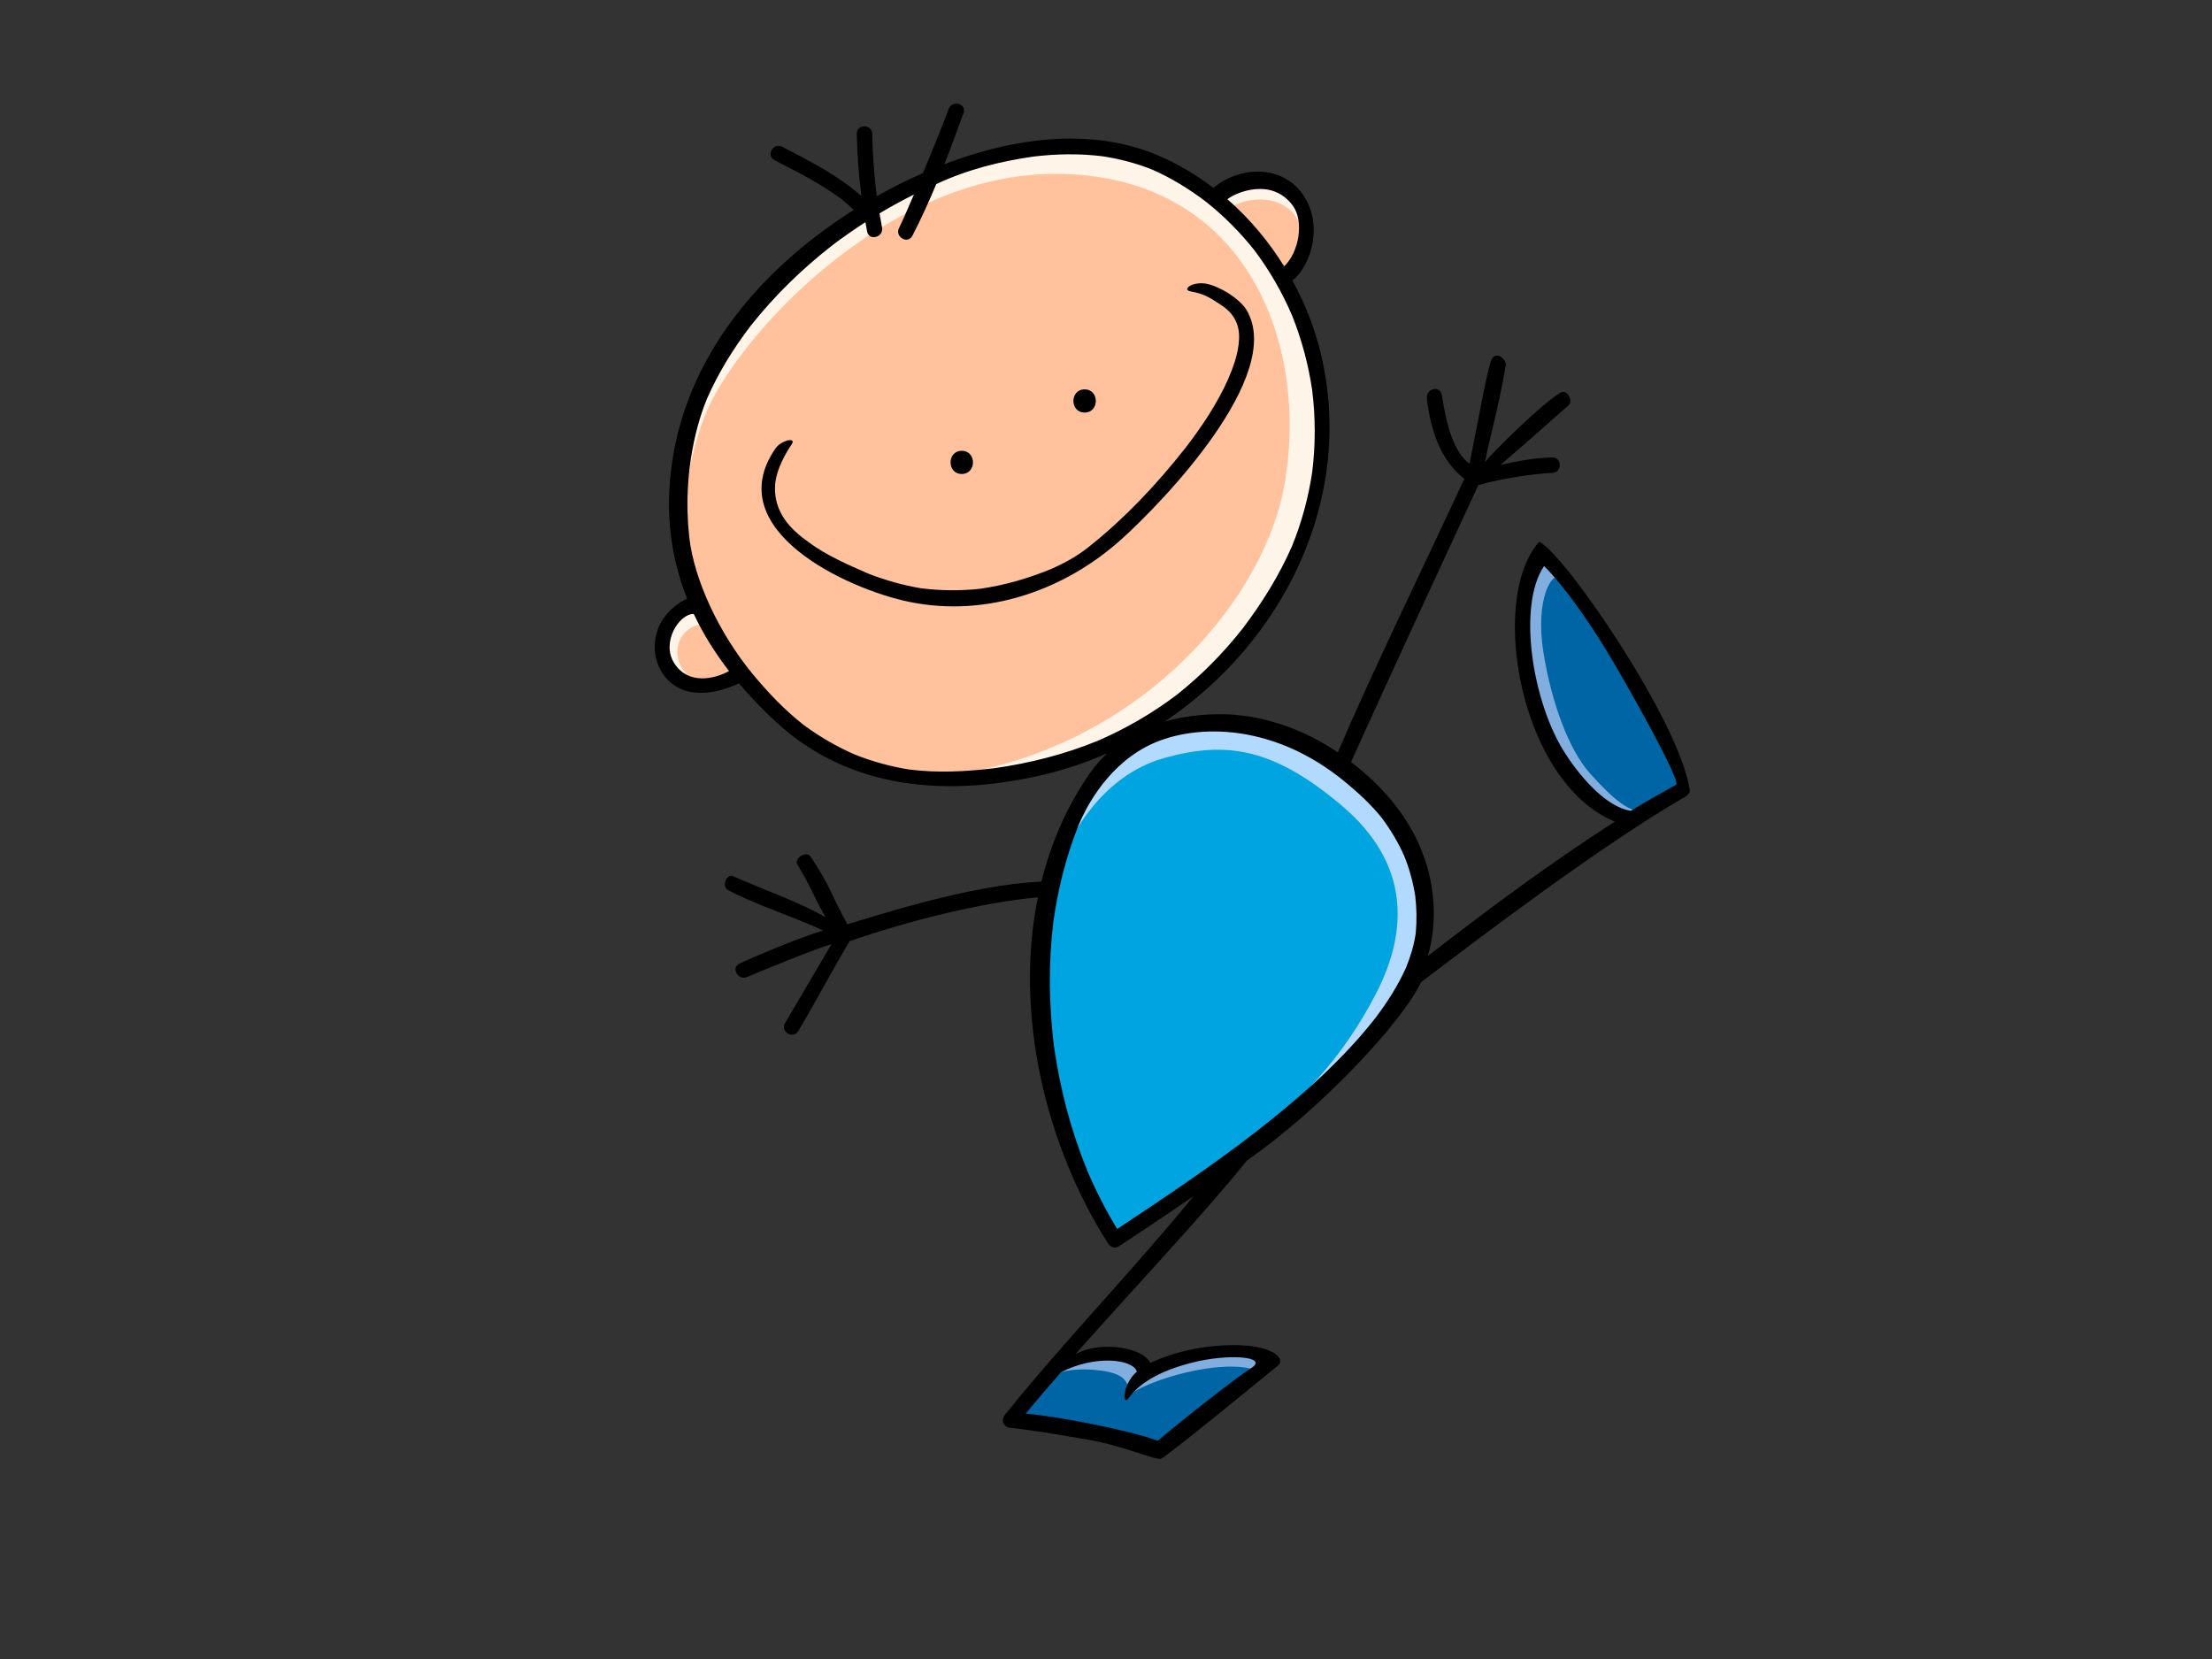 <?xml version="1.0" encoding="utf-8"?>
<!-- Generator: Adobe Illustrator 17.0.0, SVG Export Plug-In . SVG Version: 6.00 Build 0)  -->
<!DOCTYPE svg PUBLIC "-//W3C//DTD SVG 1.1//EN" "http://www.w3.org/Graphics/SVG/1.1/DTD/svg11.dtd">
<svg version="1.1" id="Layer_1" xmlns="http://www.w3.org/2000/svg" xmlns:xlink="http://www.w3.org/1999/xlink" x="0px" y="0px"
	 width="800px" height="600px" viewBox="0 0 800 600" enable-background="new 0 0 800 600" xml:space="preserve">
<rect x="0" y="0" width="800" height="600" fill="#333333" stroke="none"/>
<g>
	<path fill="#81ADDF" d="M382.262,494.324c4.786-4.257,12.769-4.789,20.749-4.789c7.98,0,12.766,6.384,12.766,6.384
		s9.577-4.256,22.877-5.852c13.302-1.595,22.879-0.532,17.557,6.386c-5.318,6.915-37.429,27.801-37.429,27.801l-50.886-11.842
		L382.262,494.324z"/>
	<path fill="#81ADDF" d="M556.765,200.642c-3.926,2.943-10.107,19.685-3.723,46.286c6.386,26.601,20.217,39.903,27.664,44.159
		c7.45,4.256,9.577,4.79,15.96,1.064c6.385-3.725,13.835-5.32,10.643-13.833c-3.193-8.512-32.456-57.991-38.838-66.503
		C562.086,203.303,558.893,199.046,556.765,200.642z"/>
	<path fill="#0065A4" d="M453.945,495.441c-12.557-4.16-38.304,3.512-45.508,9.019c-0.225-4.66-1.701-7.612-10.109-8.749
		c-7.978-1.08-15.909-0.342-20.648,3.544c-3.273,2.686-12.285,13.558-12.285,13.558s32.625,7.201,39.405,8.896
		c6.775,1.697,11.013,2.967,13.982,2.544C421.746,523.828,455.653,496.008,453.945,495.441z"/>
	<path fill="#0065A4" d="M564.103,209.031c-2.899-2.475-8.899,8.052-5.934,26.696c2.966,18.639,9.323,35.586,16.947,44.062
		c7.629,8.474,15.253,15.676,19.915,12.708c4.66-2.963,14.827-5.929,14.405-8.896C608.594,277.714,581.472,223.86,564.103,209.031z"
		/>
	<path fill="#FFF4E8" d="M267.727,244.217c0,0-19.45,12.839-27.621-3.5c-8.168-16.34,12.06-22.176,12.06-22.176
		s-17.894-40.847,2.335-78.973c20.23-38.123,66.902-87.547,136.548-87.141c20.282,0.119,33.456,8.56,49.865,18.573
		c18.6-17.404,43.111,6.325,23.346,30.582c12.123,23.967,16.032,51.92,12.373,72.221c-7.78,43.181-37.346,76.637-68.468,91.03
		C377.04,279.229,315.967,302.183,267.727,244.217z"/>
	<path fill="#B2DAFF" d="M387.933,296.734c4.989-10.354,15.175-25.675,27.624-31.121c12.448-5.446,28.786-5.057,42.013-1.556
		c13.227,3.501,32.68,15.562,42.405,26.455c9.724,10.892,12.058,21.395,13.615,32.677c1.558,11.28,0.389,31.9-10.504,43.181
		c-10.892,11.283-33.066,35.016-48.238,45.517C439.675,422.39,377.824,317.741,387.933,296.734z"/>
	<path fill="#00A4E1" d="M379.763,321.635c5.949-19.696,19.063-41.238,41.237-47.463c22.178-6.223,39.294-3.89,64.19,17.118
		c24.898,21.007,24.119,45.516,12.453,68.08c-11.675,22.564-27.622,40.847-54.466,59.91c-26.843,19.06-36.96,28.788-40.462,27.23
		c-3.499-1.556-19.836-35.01-24.506-61.855C373.541,357.813,373.539,342.252,379.763,321.635z"/>
	<path fill="#FFC29D" d="M254.317,225.593c-4.261,0.503-8.778,3.51-9.277,9.277c-0.501,5.768,3.511,11.284,10.029,12.289
		c7.536,1.16,11.036-3.26,11.036-3.26L254.317,225.593z"/>
	<path fill="#FFC29D" d="M443.382,75.899c0,0,15.294,14.544,20.31,24.323c3.261-2.006,5.519-3.761,6.772-13.291
		c1.254-9.529-6.772-14.794-14.545-14.794C448.326,72.137,443.382,75.899,443.382,75.899z"/>
	<path fill="#FFC29D" d="M254.844,150.608c10.469-27.096,64.755-88.539,128.216-87.726c65.794,0.843,90.01,58.293,81.82,110.499
		c-6.749,43.018-51.239,94.78-116.404,106.281C291.115,289.788,226.168,224.838,254.844,150.608z"/>
	<g>
		<path d="M450.857,112.169c-2.625-4.437-10.804-9.229-15.431-9.674c-4.623-0.445-7.998,2.32-4.809,2.887
			c5.391,0.963,7.832,2.855,11.231,5.084c3.396,2.231,6.479,5.887,6.287,11.855c-0.195,5.968-2.476,11.194-3.969,14.817
			c-3.969,8.887-9.407,16.985-15.313,24.693c-10.49,13.374-22.42,26.012-35.806,36.534c-3.965,3.016-7.89,5.176-12.47,7.249
			c-8.466,3.511-17.071,6.025-26.154,7.337c-7.168,0.746-14.182,0.7-21.325-0.198c-6.56-1.106-12.796-2.858-18.996-5.267
			c-7.185-3.133-15.43-6.709-21.694-11.439c-6.547-4.619-12.319-10.585-12.128-19.826c0.137-6.547,4.707-13.579,5.969-15.398
			c2.059-2.968-3.738-1.596-5.777,1.347c-20.411,29.452,26.018,50.948,48.469,55.525c27.907,5.687,56.08-4.135,76.719-22.732
			C420.37,181.716,464.837,135.77,450.857,112.169z"/>
		<path d="M347.833,171.417c5.405,0,5.405-8.379,0-8.379C342.428,163.039,342.428,171.417,347.833,171.417z"/>
		<path d="M392.264,149.201c5.406,0,5.406-8.378,0-8.378C386.856,140.824,386.856,149.201,392.264,149.201z"/>
		<path d="M556.67,195.947c-18.448,20.502-7.163,87.05,27.364,101.199c-23.772,15.295-45.29,31.313-67.654,48.631
			c2.75-8.855,8.859-42.144-27.761-70.206c14.63-32.407,34.457-75.125,46.039-100.131c10.108-2.883,22.847-4.321,26.746-4.412
			c3.57-0.088,3.611-5.588,0.086-5.588c-0.029,0-0.058,0-0.086,0c-6.899,0.166-12.007,1.275-18.754,2.689
			c4.069-3.324,20.004-17.457,24.64-21.559c1.918-1.698-0.664-5.856-2.859-4.603c-6.135,3.498-24.408,21.272-27.364,25.198
			c1.733-9.237,4.618-18.285,7.509-35.032c0.368-2.132-3.783-5.926-5.385-1.483c-1.469,4.07-4.107,18.983-7.706,37.095
			c-5.743-4.206-8.378-14.151-10.036-24.924c-0.547-3.564-5.871-2.491-5.386,1.485c1.37,11.313,4.839,22.09,13.535,28.865
			c-15.333,32.983-33.678,70.602-45.756,98.93c-12.829-8.667-27.861-13.804-42.5-13.804c-6.294,0-13.273,0.721-20.141,2.686
			c42.82-28.661,69.052-80.68,56.49-133.111c-2.203-9.184-5.71-18.111-10.292-26.474c6.723-4.871,12.355-21.833,2.105-33.167
			c-7.319-8.085-20.791-8.277-30.676-0.307c-6.06-4.616-12.632-8.546-19.649-11.568c-10.191-4.392-21.017-6.243-31.94-6.243
			c-15.569,0-31.326,3.768-45.711,9.299c2.425-6.136,4.714-12.329,6.956-18.548c0.739-2.051-0.938-3.391-2.65-3.391
			c-1.119,0-2.257,0.577-2.737,1.907c-1.641,4.564-5.518,14.162-9.294,23.214c-5.496,2.42-11.098,5.21-16.69,8.357
			c-0.02-0.146-0.046-0.291-0.067-0.439c-0.909-7.35-1.443-14.709-1.591-22.117c-0.035-1.801-1.45-2.705-2.846-2.705
			c-1.396,0-2.773,0.898-2.738,2.705c0.148,7.541,0.711,15.034,1.674,22.49c-8.515-7.49-18.562-12.576-28.638-17.801
			c-0.454-0.238-0.905-0.343-1.331-0.343c-2.545,0-4.225,3.741-1.486,5.162c8.395,4.36,16.856,8.549,24.444,14.243
			c1.479,1.205,2.888,2.465,4.271,3.759c-33.498,21.142-64.45,55.341-66.734,101.57c-0.693,14.007,1.649,26.98,6.432,39.021
			c-13.068,6.308-14.558,20.584-7.68,28.634c7.894,9.241,21.374,4.505,26.409,1.984c4.145,4.913,8.715,9.643,13.66,14.187
			c26.568,24.415,61.515,26.798,95.318,19.165c8.368-1.89,16.475-4.601,24.231-8.033c-2.227,2.089-4.33,4.435-6.216,7.132
			c-8.358,11.963-14.103,25.276-17.584,39.277c-26.293,1.171-60.926,12.783-70.182,15.415c-6.612-12.111-5.676-12.925-13.28-24.445
			c-1.518-2.301-6.12,0.673-4.825,2.824c5.55,9.228,4.967,9.715,10.214,19.119c-8.663-5.198-22.906-10.163-33.3-14.822
			c-2.543-1.139-4.402,3.697-1.926,5.005c10.209,5.4,23.919,9.66,34.394,14.595c-6.727,1.844-23.966,8.978-30.282,11.955
			c-3.255,1.533-0.418,6.352,2.818,4.826c1.51-0.714,25.055-10.401,30.107-11.727c0.12-0.033,0.232-0.082,0.34-0.125
			c-5.641,9.506-11.153,19.087-16.811,28.584c-1.846,3.104,2.985,5.912,4.825,2.818c6.128-10.293,16.454-29.452,18.63-32.489
			c21.04-7.274,46.642-13.818,67.992-15.851c-8.533,42.106,2.679,89.552,25.433,125.268c0.778,1.228,2.513,1.865,3.821,0.998
			c9.079-5.995,18.148-12.025,27.1-18.216c-22.052,26.96-46.37,51.969-68.25,79.082c-1.566,1.944-0.568,4.552,1.976,4.769
			c6.634,0.565,16.373,2.27,28.52,4.345c12.147,2.076,24.004,7.408,25.926,6.815c1.928-0.593,39.114-31.114,42.226-33.632
			c3.111-2.517-1.776-6.961-13.188-7.406c-11.147-0.435-22.985,1.748-32.891,6.369c-2.432-5.439-17.782-8.287-27.113-3.11
			c20.935-23.695,45.923-50.033,62.11-70.124c25.962-18.017,55.659-49.298,62.916-64.441c19.339-14.702,65.014-49.551,95.782-67.222
			c0.761-0.435,1.524-1.478,1.385-2.412C607.327,260.529,565.555,199.896,556.67,195.947z M467.572,74.392
			c4.091,5.558,2.311,16.745-3.137,21.933c-5.612-9.056-12.529-17.312-20.536-24.281C447.364,69.387,460.066,64.189,467.572,74.392z
			 M243.899,239.937c-5.005-7.701,1.925-18.096,7.009-17.892c3.401,7.226,7.698,14.106,12.755,20.656
			C258.142,245.71,248.902,247.637,243.899,239.937z M359.743,277.81c-10.306,1.263-20.54,1.798-30.85,0.501
			c-6.792-1.085-13.303-2.865-19.686-5.401c-6.62-2.878-12.764-6.457-18.575-10.745c-6.752-5.291-12.589-11.402-18.083-17.995
			c-12.673-15.205-21.592-34.846-23.26-49.853c-2.697-24.255,3.475-43.04,6.337-49.983c4.183-9.524,9.604-18.308,15.912-26.564
			c8.516-10.749,18.302-20.278,29.071-28.742c4.02-3.068,8.152-5.953,12.381-8.68c0.202,1.138,0.4,2.275,0.623,3.412
			c0.679,3.536,6.06,2.032,5.386-1.49c-0.327-1.696-0.626-3.393-0.916-5.093c4.054-2.433,8.205-4.708,12.447-6.817
			c-2.421,5.686-4.472,10.326-5.38,12.085c-1.645,3.198,3.173,6.024,4.825,2.825c3.153-6.113,5.983-12.356,8.631-18.676
			c11.163-5.289,23.32-8.274,35.113-9.962c8.273-1,16.532-1.139,24.814-0.142c6.273,0.933,12.312,2.511,18.21,4.857
			c6.971,3.054,13.411,7.071,19.473,11.653c6.411,5.116,12.128,10.839,17.249,17.244c5.591,7.386,10.168,15.314,13.822,23.827
			c3.492,8.722,5.894,17.692,7.273,26.989c1.228,9.856,1.244,19.686,0.031,29.547c-1.366,9.273-3.779,18.219-7.312,26.9
			c-4.656,10.627-10.814,20.516-17.812,29.753c-7.029,8.929-14.921,16.943-23.832,23.998c-8.862,6.708-18.369,12.228-28.566,16.642
			C385.055,272.806,372.588,276,359.743,277.81z M411.592,496.323L411.592,496.323L411.592,496.323c0-0.003,0-0.003-0.004-0.005
			c-0.019-0.026-0.039-0.053-0.06-0.077C411.551,496.267,411.573,496.294,411.592,496.323z M411.183,496.037
			c-5.526,4.882-5.231,12.736-3.008,9.624c3.464-4.848,10.222-9.63,23.113-12.889c12.89-3.263,27.715-2.224,21.266,1.999
			c-6.452,4.223-23.058,17.277-33.827,26.291c-11.397-4.143-37.386-8.996-47.789-9.786c3.794-4.608,8.09-9.637,12.702-14.931
			C395.579,490.106,409.452,491.301,411.183,496.037z M453.913,409.589c-16.092,12.394-32.938,23.693-49.862,34.89
			c-4.125-6.754-7.694-13.773-10.815-21.062c-5.899-14.476-9.852-29.51-12.047-44.983c-1.862-14.958-2.034-29.943-0.244-44.921
			c1.677-12.06,4.615-23.767,9.138-35.092c1.983-4.647,9.049-20.162,24.426-28.342c15.384-8.179,44.828-9.817,72.218,12.919
			c4.698,3.899,9.103,7.967,12.943,12.718c3.274,4.347,6.003,8.941,8.219,13.911c1.858,4.65,3.163,9.376,3.945,14.324
			c0.53,4.531,0.618,9.022,0.191,13.57c-0.645,4.326-1.865,8.414-3.517,12.46c-2.913,6.453-6.68,12.355-10.927,18.014
			C485.146,383.887,469.77,397.208,453.913,409.589z M589.81,293.253c-7.79-1.175-16.829-10.019-23.869-20.982
			c-11.742-18.287-17.255-53.163-7.506-67.565c7.12,7.123,15.206,18.67,21.886,29.452c6.665,10.761,27.968,48.507,25.85,49.661
			C604.053,284.975,594.515,290.322,589.81,293.253z"/>
	</g>
</g>
</svg>
